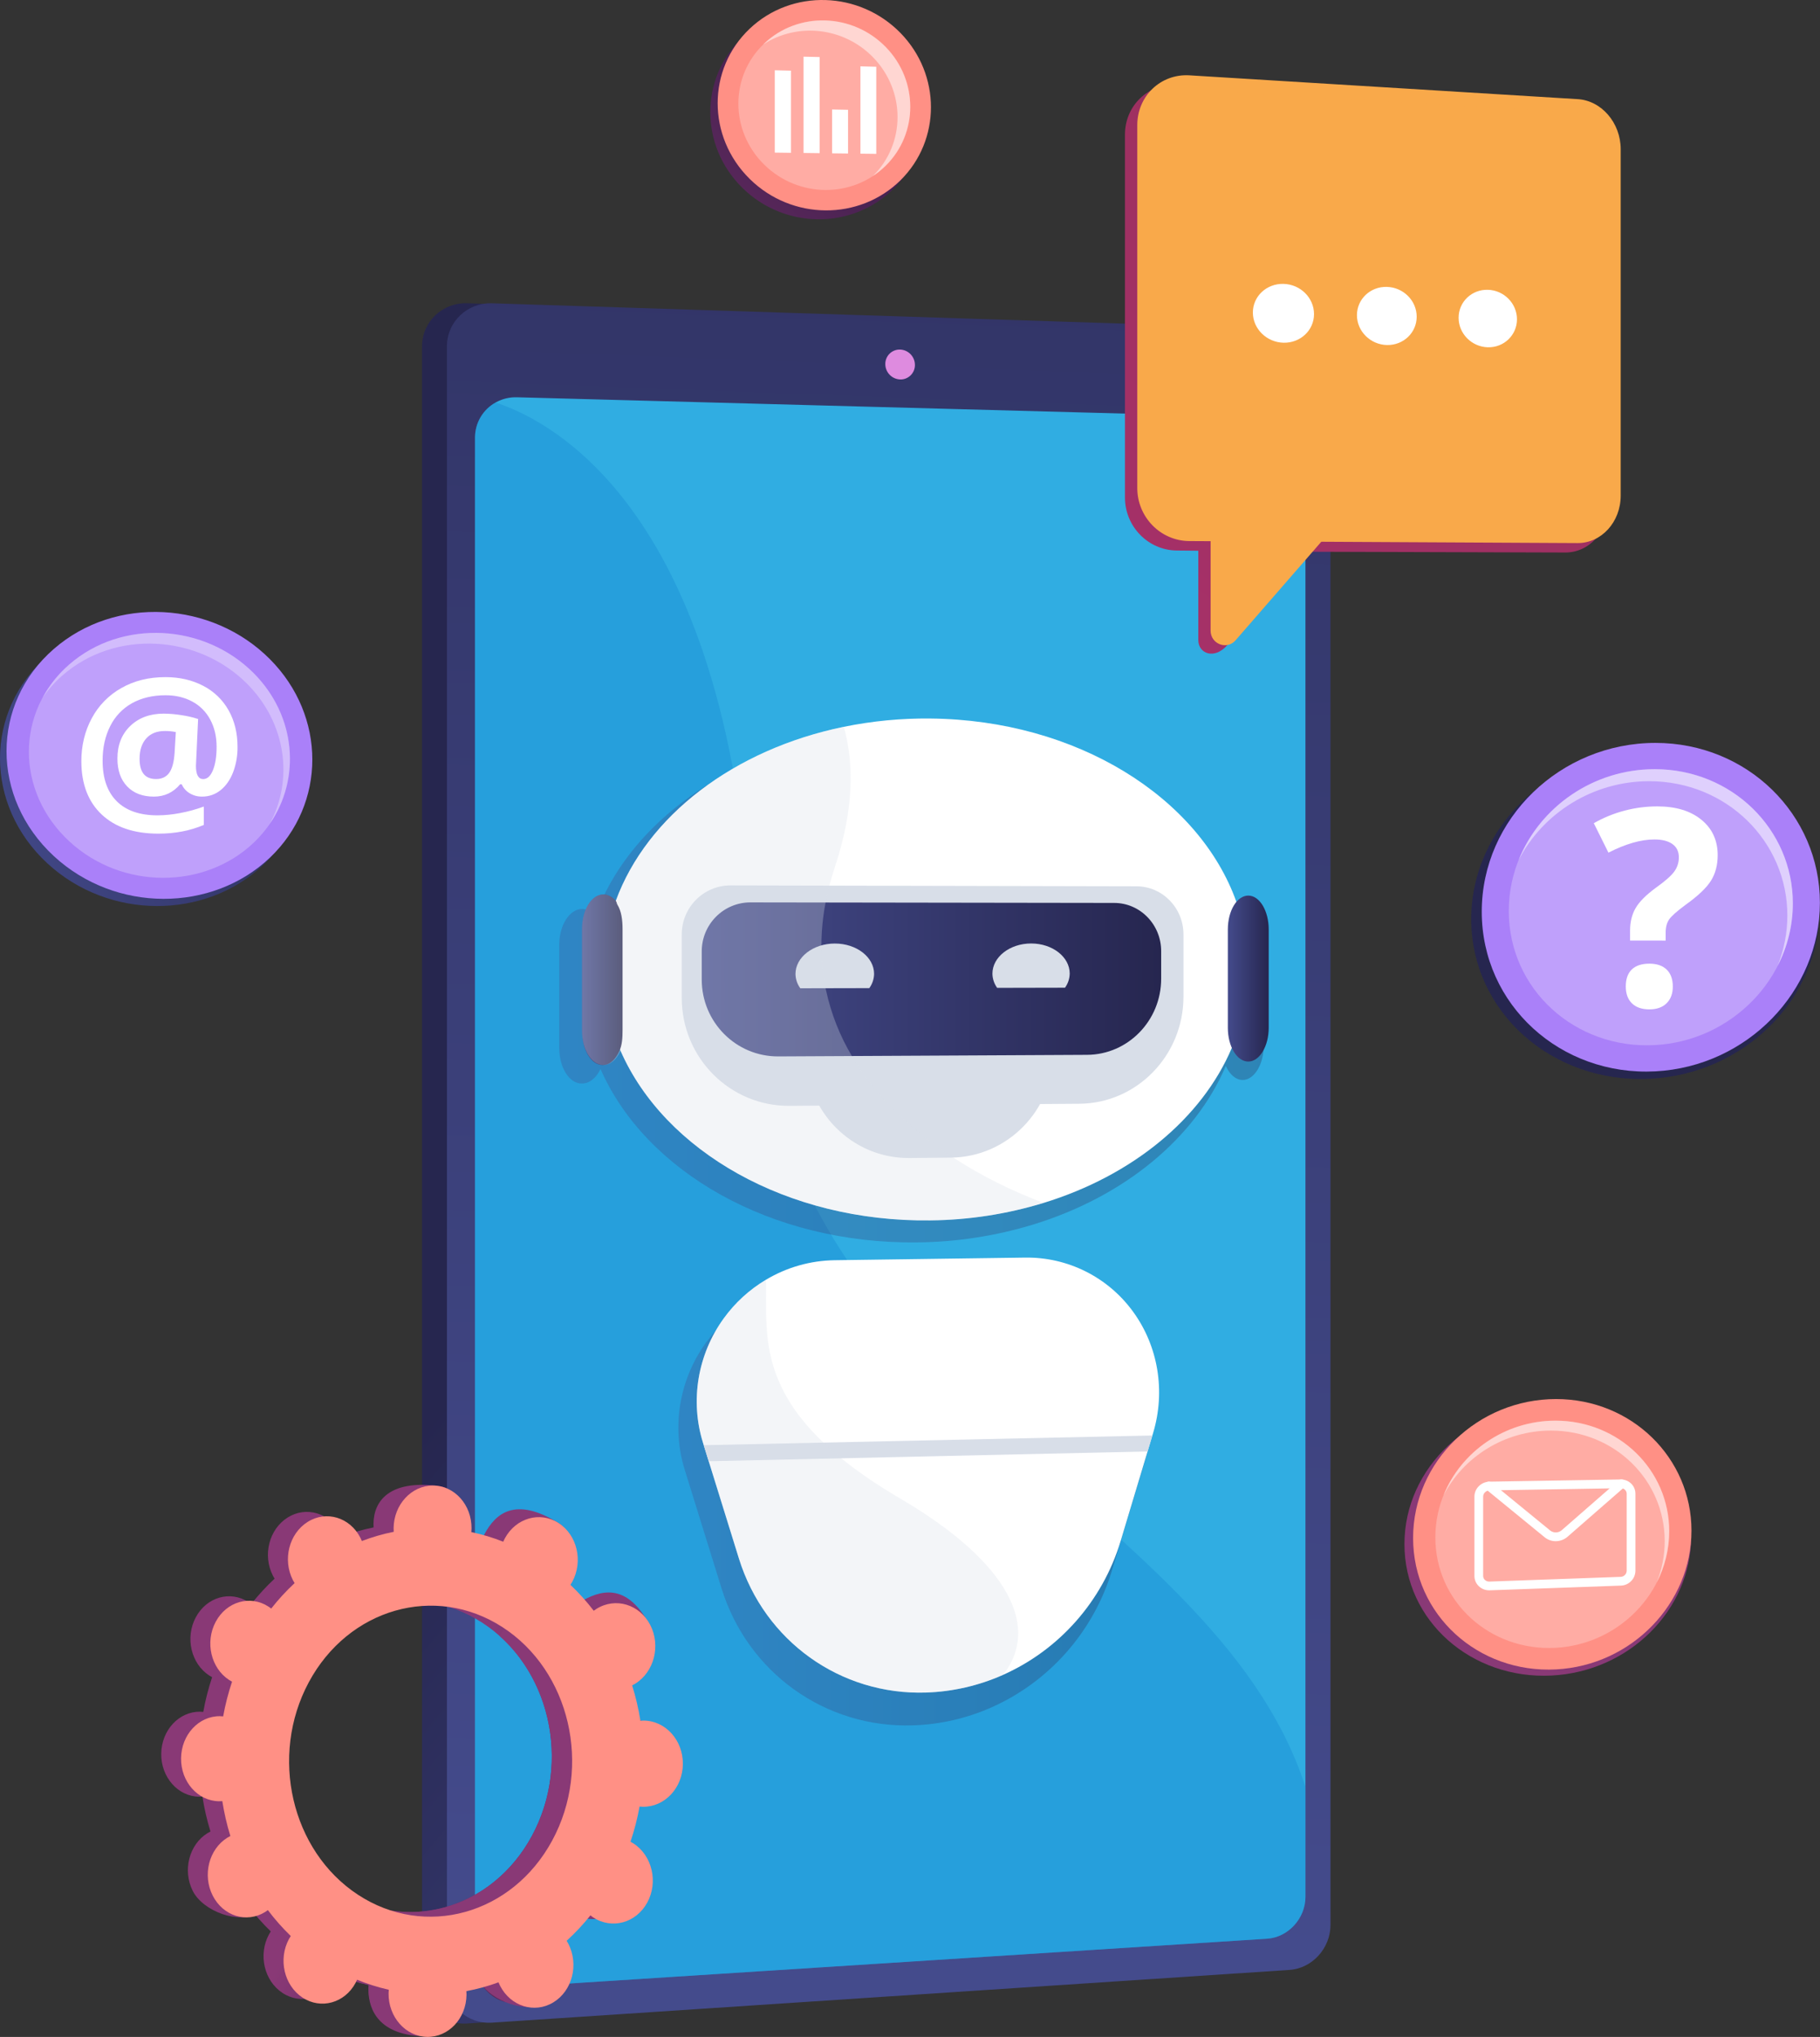 <svg width="421" height="471" viewBox="0 0 421 471" fill="none" xmlns="http://www.w3.org/2000/svg">
<rect x="0" y="0" width="421" height="471" fill="#333333" stroke="none"/>
<g clip-path="url(#clip0_2916_5594)">
<path d="M302.213 86.126V445.295C302.213 450.666 297.621 451.973 292.408 452.316L110.864 467.708L108.068 467.893C102.331 468.273 97.624 463.955 97.624 458.305V80.07C97.624 74.415 102.334 69.937 108.068 70.122L111.862 70.245L294.038 84.173C299.232 84.336 302.213 80.758 302.213 86.126Z" fill="url(#paint0_linear_2916_5594)"/>
<path d="M307.768 86.126V445.114C307.768 450.483 303.519 455.156 298.311 455.501L113.814 467.698C108.081 468.077 103.385 463.762 103.385 458.11V80.07C103.385 74.417 108.095 69.942 113.814 70.127L298.311 76.063C303.519 76.223 307.768 80.753 307.768 86.126Z" fill="url(#paint1_linear_2916_5594)"/>
<path d="M301.974 105.876V438.604C301.974 443.616 297.96 447.977 293.094 448.289L119.596 459.42C114.265 459.757 109.88 455.731 109.88 450.468V101.176C109.877 99.522 110.318 97.898 111.156 96.472C111.994 95.046 113.199 93.872 114.645 93.07C116.149 92.23 117.851 91.812 119.572 91.862L293.094 96.52C297.96 96.651 301.974 100.858 301.974 105.876Z" fill="#30ADE2"/>
<path d="M211.64 84.376C211.646 84.825 211.56 85.269 211.39 85.684C211.219 86.099 210.966 86.475 210.646 86.789C210.326 87.103 209.946 87.349 209.529 87.513C209.111 87.677 208.665 87.754 208.217 87.74C207.296 87.705 206.425 87.315 205.786 86.652C205.147 85.989 204.789 85.104 204.787 84.183C204.782 83.734 204.868 83.29 205.04 82.876C205.211 82.462 205.465 82.086 205.785 81.773C206.106 81.459 206.486 81.214 206.904 81.051C207.322 80.889 207.769 80.812 208.217 80.827C209.135 80.864 210.003 81.253 210.641 81.915C211.278 82.576 211.636 83.458 211.64 84.376Z" fill="#DE8BDF"/>
<path style="mix-blend-mode:multiply" opacity="0.3" d="M301.974 413.158V438.605C301.974 443.618 297.96 447.978 293.094 448.291L119.596 459.42C114.265 459.756 109.88 455.731 109.88 450.467V101.176C109.877 99.522 110.318 97.897 111.156 96.472C111.994 95.046 113.199 93.871 114.645 93.069C128.986 97.789 170.829 120.283 174.181 223.084C177.47 323.787 280.089 346.154 301.974 413.158Z" fill="#0F7FCD"/>
<path d="M362.02 25.115L272.194 19.607C265.598 19.271 260.225 24.425 260.225 31.128V115.047C260.225 121.75 265.598 127.236 272.194 127.298L277.191 127.345V148.01C277.191 151.109 280.862 152.619 283.893 149.188L302.686 127.579L362.025 127.759C367.576 127.811 372.054 122.901 372.054 116.792V36.695C372.049 30.585 367.569 25.401 362.02 25.115Z" fill="url(#paint2_linear_2916_5594)"/>
<path d="M364.868 125.577L275.041 125.109C268.446 125.047 263.075 119.558 263.075 112.858V28.933C263.075 22.23 268.446 17.072 275.041 17.412L364.868 22.919C370.419 23.205 374.897 28.39 374.897 34.499V114.603C374.897 120.719 370.417 125.629 364.868 125.577Z" fill="#F9A94A"/>
<path d="M266.488 115.117V26.889C266.488 23.321 269.347 20.574 272.861 20.751L366.703 26.182C369.659 26.33 372.049 29.093 372.049 32.352V116.589C372.049 119.847 369.659 122.465 366.703 122.433L272.861 121.646C269.346 121.607 266.488 118.685 266.488 115.117Z" fill="#F9A94A"/>
<path d="M280.034 145.822V120.906L309.153 121.229L285.81 148.056C283.797 150.37 280.034 148.92 280.034 145.822Z" fill="#F9A94A"/>
<path d="M303.959 72.627C303.959 76.371 300.808 79.337 296.907 79.249C293.006 79.162 289.812 76.033 289.812 72.265C289.812 68.497 292.998 65.536 296.912 65.642C300.827 65.748 303.959 68.882 303.959 72.627Z" fill="white"/>
<path d="M327.706 73.234C327.706 76.934 324.627 79.867 320.819 79.781C317.011 79.695 313.885 76.606 313.885 72.884C313.885 69.161 316.996 66.226 320.819 66.337C324.643 66.448 327.706 69.533 327.706 73.234Z" fill="white"/>
<path d="M350.904 73.828C350.904 77.485 347.896 80.388 344.175 80.301C340.454 80.213 337.401 77.165 337.401 73.481C337.401 69.797 340.439 66.901 344.175 67.008C347.911 67.116 350.904 70.169 350.904 73.828Z" fill="white"/>
<path d="M324.875 357.045C324.875 339.3 340.351 324.916 358.93 324.916C376.958 324.916 391.185 338.541 391.185 355.351C391.185 372.161 376.958 386.511 358.93 387.433C340.354 388.383 324.875 374.79 324.875 357.045Z" fill="url(#paint3_linear_2916_5594)"/>
<path d="M326.876 355.63C326.876 337.883 341.908 323.501 359.947 323.501C377.453 323.501 391.269 337.126 391.269 353.936C391.269 370.746 377.453 385.094 359.947 386.016C341.908 386.968 326.876 373.375 326.876 355.63Z" fill="#FF9085"/>
<g style="mix-blend-mode:soft-light" opacity="0.5">
<g style="mix-blend-mode:soft-light" opacity="0.5">
<path d="M332.023 355.494C332.023 340.585 344.651 328.5 359.807 328.502C374.514 328.502 386.121 339.952 386.121 354.071C386.121 368.189 374.514 380.25 359.807 381.024C344.65 381.824 332.023 370.408 332.023 355.494Z" fill="white"/>
</g>
</g>
<g style="mix-blend-mode:soft-light" opacity="0.5">
<path d="M358.764 330.795C373.471 330.795 385.078 342.244 385.078 356.363C385.073 359.649 384.442 362.903 383.218 365.952C385.118 362.277 386.114 358.202 386.121 354.066C386.121 339.936 374.514 328.497 359.807 328.497C348.118 328.497 337.94 335.688 333.891 345.823C338.476 336.916 347.977 330.793 358.764 330.795Z" fill="white"/>
</g>
<path d="M344.482 367.73C343.584 367.737 342.718 367.392 342.071 366.769C341.752 366.465 341.498 366.1 341.325 365.695C341.151 365.29 341.062 364.855 341.062 364.414V346.052C341.062 344.181 342.63 342.634 344.556 342.602L374.912 342.097C375.357 342.09 375.799 342.171 376.213 342.335C376.627 342.499 377.005 342.744 377.324 343.054C377.636 343.359 377.883 343.724 378.052 344.127C378.22 344.529 378.306 344.961 378.305 345.398V363.216C378.292 364.106 377.939 364.957 377.317 365.594C376.696 366.23 375.855 366.605 374.966 366.64L344.61 367.728L344.482 367.73ZM374.95 344.117L344.595 344.622C343.765 344.635 343.081 345.276 343.081 346.05V364.407C343.08 364.577 343.114 364.744 343.181 364.9C343.247 365.055 343.345 365.196 343.467 365.312C343.61 365.446 343.777 365.55 343.961 365.618C344.144 365.685 344.339 365.715 344.534 365.706L374.89 364.616C375.257 364.604 375.606 364.453 375.865 364.192C376.124 363.931 376.273 363.58 376.281 363.213V345.396C376.282 345.228 376.248 345.062 376.183 344.907C376.118 344.752 376.023 344.612 375.903 344.494C375.777 344.369 375.627 344.271 375.461 344.206C375.296 344.142 375.119 344.111 374.942 344.117H374.95Z" fill="white"/>
<path d="M359.863 356.369C358.926 356.371 358.017 356.046 357.293 355.452L343.772 344.397C343.669 344.313 343.584 344.209 343.521 344.092C343.458 343.975 343.419 343.847 343.406 343.715C343.393 343.583 343.406 343.45 343.444 343.323C343.482 343.195 343.545 343.077 343.629 342.974C343.713 342.872 343.817 342.787 343.934 342.724C344.051 342.661 344.179 342.622 344.311 342.609C344.443 342.596 344.576 342.609 344.704 342.647C344.831 342.685 344.949 342.748 345.052 342.832L358.571 353.887C358.961 354.198 359.448 354.36 359.947 354.344C360.445 354.329 360.922 354.136 361.291 353.802L374.42 342.343C374.622 342.166 374.886 342.077 375.154 342.096C375.422 342.114 375.671 342.237 375.847 342.44C376.024 342.642 376.113 342.906 376.095 343.173C376.077 343.441 375.953 343.69 375.751 343.867L362.62 355.326C361.858 355.996 360.878 356.366 359.863 356.369Z" fill="white"/>
<path d="M206.598 9.687C215.988 19.307 215.988 34.47 206.598 43.739C197.106 53.108 181.489 53.056 171.716 43.431C161.833 33.697 161.833 18.056 171.716 8.691C181.482 -0.569 197.106 -0.037 206.598 9.687Z" fill="url(#paint4_linear_2916_5594)"/>
<path d="M208.304 7.63C217.694 17.25 217.694 32.411 208.304 41.68C198.81 51.051 183.194 50.999 173.421 41.372C163.539 31.638 163.539 15.997 173.421 6.633C183.194 -2.628 198.808 -2.096 208.304 7.63Z" fill="#FF9085"/>
<g style="mix-blend-mode:soft-light" opacity="0.5">
<g style="mix-blend-mode:soft-light" opacity="0.5">
<path d="M204.884 10.87C212.454 18.623 212.454 30.842 204.884 38.312C197.232 45.865 184.646 45.821 176.771 38.063C168.806 30.219 168.806 17.613 176.771 10.066C184.646 2.602 197.232 3.028 204.884 10.87Z" fill="white"/>
</g>
</g>
<g style="mix-blend-mode:soft-light" opacity="0.5">
<path d="M204.884 10.87C197.232 3.031 184.646 2.602 176.77 10.066C176.696 10.135 176.629 10.209 176.557 10.278C184.389 5.154 195.122 6.241 201.94 13.235C209.51 20.988 209.51 33.207 201.94 40.678L201.873 40.74C202.955 40.033 203.963 39.219 204.884 38.312C212.45 30.842 212.45 18.623 204.884 10.87Z" fill="white"/>
</g>
<path d="M199.032 35.535L202.695 35.579V15.43L199.032 15.341V35.535Z" fill="white"/>
<path d="M192.478 35.454L196.17 35.5V25.387L192.478 25.319V35.454Z" fill="white"/>
<path d="M185.874 35.372L189.595 35.419V13.191L185.874 13.099V35.372Z" fill="white"/>
<path d="M179.22 35.289L182.969 35.337V16.335L179.22 16.248V35.289Z" fill="white"/>
<path d="M340.324 212.527C340.324 190.971 359.128 173.501 381.696 173.501C403.594 173.501 420.878 190.057 420.878 210.473C420.878 230.889 403.594 248.321 381.696 249.445C359.128 250.597 340.324 234.084 340.324 212.527Z" fill="url(#paint5_linear_2916_5594)"/>
<path d="M342.757 210.808C342.757 189.251 361.017 171.782 382.93 171.782C404.196 171.782 420.979 188.338 420.979 208.754C420.979 229.17 404.196 246.602 382.93 247.726C361.017 248.878 342.757 232.365 342.757 210.808Z" fill="#AA80F9"/>
<g style="mix-blend-mode:soft-light" opacity="0.5">
<g style="mix-blend-mode:soft-light" opacity="0.5">
<path d="M349.009 210.643C349.009 192.533 364.35 177.853 382.761 177.855C400.627 177.855 414.722 191.765 414.722 208.917C414.722 226.07 400.62 240.71 382.761 241.66C364.35 242.629 349.009 228.755 349.009 210.643Z" fill="white"/>
</g>
</g>
<g style="mix-blend-mode:soft-light" opacity="0.5">
<path d="M381.489 180.637C399.355 180.637 413.449 194.546 413.449 211.699C413.445 215.694 412.678 219.65 411.189 223.356C413.5 218.893 414.711 213.943 414.721 208.917C414.721 191.759 400.62 177.856 382.76 177.854C368.561 177.854 356.196 186.588 351.277 198.891C356.847 188.075 368.39 180.637 381.489 180.637Z" fill="white"/>
</g>
<path d="M377.067 217.483V215.181C377.067 213.193 377.491 211.463 378.34 209.992C379.189 208.521 380.743 206.956 383.003 205.299C385.177 203.745 386.612 202.48 387.307 201.506C387.994 200.557 388.359 199.413 388.349 198.242C388.349 196.897 387.851 195.871 386.857 195.166C385.862 194.46 384.474 194.108 382.692 194.109C379.584 194.109 376.041 195.125 372.062 197.156L368.674 190.348C373.154 187.796 378.221 186.457 383.376 186.464C387.644 186.464 391.037 187.489 393.555 189.541C396.072 191.592 397.331 194.327 397.331 197.746C397.331 200.025 396.813 201.993 395.777 203.65C394.741 205.308 392.772 207.173 389.871 209.245C387.883 210.718 386.624 211.839 386.095 212.609C385.565 213.38 385.301 214.385 385.302 215.624V217.489L377.067 217.483ZM376.072 228.112C376.072 226.372 376.538 225.056 377.47 224.164C378.402 223.273 379.76 222.827 381.543 222.828C383.262 222.828 384.593 223.284 385.536 224.196C386.479 225.108 386.951 226.413 386.951 228.112C386.951 229.749 386.474 231.039 385.521 231.981C384.568 232.923 383.242 233.395 381.543 233.396C379.801 233.396 378.455 232.934 377.506 232.011C376.556 231.088 376.078 229.789 376.072 228.112Z" fill="white"/>
<g style="mix-blend-mode:multiply">
<path style="mix-blend-mode:multiply" opacity="0.3" d="M287.457 210.456C286.407 210.456 285.425 211.009 284.633 211.946C275.847 187.259 246.907 168.895 212.178 168.569C205.311 168.495 198.455 169.152 191.728 170.53H191.708C165.759 175.857 145.097 191.557 137.724 211.721C136.883 210.753 135.749 210.183 134.643 210.18C131.817 210.18 129.366 213.86 129.366 218.407V242.329C129.366 246.882 131.706 250.551 134.533 250.536H134.619H134.7C136.382 250.528 137.973 249.2 138.905 247.172C149.297 270.907 178.346 287.69 212.178 287.277C221.271 287.189 230.304 285.798 239.003 283.146C260.03 276.693 276.447 263.191 283.549 246.475C284.431 248.447 285.874 249.727 287.47 249.719C290.14 249.705 292.332 246.112 292.332 241.696V218.461C292.315 214.044 290.123 210.461 287.457 210.456Z" fill="url(#paint6_linear_2916_5594)"/>
<path style="mix-blend-mode:multiply" opacity="0.3" d="M234.619 296.075L189.524 296.698C183.806 296.785 178.212 298.377 173.305 301.314C169.384 303.646 165.982 306.757 163.308 310.454C157.131 318.979 155.305 329.895 158.386 339.836C158.45 340.04 158.514 340.248 158.576 340.45L159.754 344.247C162.141 351.924 164.523 359.592 166.898 367.25C172.964 386.79 190.919 399.616 211.18 398.959C217.463 398.753 223.647 397.333 229.39 394.777C242.51 388.952 252.901 377.501 257.246 363.038C259.361 355.996 261.476 348.96 263.593 341.932L264.726 338.158L264.91 337.547C267.872 327.683 266.117 317.047 260.168 308.883C257.249 304.856 253.404 301.59 248.957 299.361C244.51 297.131 239.593 296.005 234.619 296.075Z" fill="url(#paint7_linear_2916_5594)"/>
</g>
<path d="M288.703 224.061C288.696 230.333 287.418 236.538 284.947 242.303C278.003 258.645 261.951 271.844 241.4 278.152C232.897 280.745 224.066 282.105 215.177 282.19C182.103 282.593 153.708 266.186 143.55 242.982C138.682 232.017 138.282 219.586 142.433 208.33C149.639 188.624 169.818 173.269 195.186 168.061C201.763 166.715 208.464 166.072 215.177 166.144C249.128 166.463 277.416 184.417 286.005 208.55C287.788 213.528 288.7 218.775 288.703 224.061Z" fill="white"/>
<path d="M249.675 255.221L182.623 255.704C168.89 255.803 157.705 244.629 157.705 230.746V216.066C157.705 209.793 162.763 204.72 168.991 204.733L262.905 204.94C268.905 204.954 273.758 209.941 273.758 216.079V230.453C273.758 244.033 263.002 255.125 249.675 255.221Z" fill="#D8DEE8"/>
<path d="M219.949 267.676L210.395 267.767C197.146 267.893 186.358 257.082 186.358 243.62C186.358 230.162 197.146 219.24 210.395 219.229H219.949C233.087 219.229 243.689 230.014 243.689 243.335C243.689 256.655 233.087 267.551 219.949 267.676Z" fill="#D8DEE8"/>
<path d="M251.459 243.911L180.035 244.274C170.269 244.324 162.326 236.368 162.326 226.504V219.991C162.326 213.723 167.372 208.65 173.596 208.66L257.725 208.784C263.737 208.784 268.6 213.782 268.6 219.925V226.317C268.598 235.981 260.94 243.86 251.459 243.911Z" fill="url(#paint8_linear_2916_5594)"/>
<path d="M201.087 228.484C201.786 227.525 202.172 226.374 202.193 225.189C202.193 221.32 198.132 218.171 193.117 218.172C188.103 218.174 184.01 221.328 184.01 225.217C184.031 226.406 184.42 227.56 185.122 228.519L201.087 228.484Z" fill="#D8DEE8"/>
<path d="M246.357 228.386C247.045 227.433 247.424 226.292 247.445 225.117C247.445 221.274 243.454 218.158 238.52 218.16C233.586 218.162 229.566 221.289 229.566 225.146C229.586 226.323 229.968 227.466 230.659 228.42L246.357 228.386Z" fill="#D8DEE8"/>
<path d="M144.009 214.862V238.205C144.009 239.987 143.905 241.638 143.292 242.977C142.387 244.964 141.105 246.261 139.455 246.269C136.691 246.285 134.631 242.697 134.631 238.244V214.862C134.631 210.416 136.818 206.815 139.585 206.82C140.666 206.82 141.64 207.38 142.458 208.334C142.682 208.591 142.626 208.879 142.818 209.192C143.723 210.637 144.009 212.643 144.009 214.862Z" fill="url(#paint9_linear_2916_5594)"/>
<path d="M288.753 245.463C286.142 245.477 284.022 241.981 284.022 237.656V214.909C284.022 210.584 286.142 207.082 288.753 207.087C291.362 207.087 293.476 210.594 293.476 214.912V237.621C293.476 241.938 291.362 245.448 288.753 245.463Z" fill="url(#paint10_linear_2916_5594)"/>
<path d="M266.743 331.332C266.682 331.529 266.623 331.732 266.563 331.929L265.454 335.62C263.391 342.494 261.323 349.372 259.251 356.253C255.001 370.393 244.84 381.586 232.018 387.282C226.404 389.78 220.358 391.168 214.216 391.369C194.409 392.012 176.854 379.473 170.925 360.372C168.6 352.88 166.272 345.383 163.94 337.882L162.788 334.171C162.727 333.973 162.665 333.769 162.603 333.571C159.589 323.851 161.375 313.181 167.414 304.846C170.028 301.232 173.354 298.191 177.187 295.911C181.984 293.039 187.453 291.483 193.043 291.399L237.129 290.789C241.991 290.719 246.799 291.821 251.146 294C255.494 296.18 259.253 299.373 262.107 303.311C267.922 311.291 269.638 321.69 266.743 331.332Z" fill="white"/>
<path d="M266.563 331.929L265.455 335.62L163.941 337.882L162.789 334.171L266.563 331.929Z" fill="#D8DEE8"/>
<g style="mix-blend-mode:multiply" opacity="0.3">
<path d="M220.508 267.663C227.082 271.947 234.211 275.444 241.395 278.146C232.892 280.739 224.061 282.098 215.172 282.183C182.098 282.587 153.703 266.179 143.545 242.976C142.64 244.962 141.228 246.257 139.58 246.268C136.816 246.283 134.626 242.695 134.626 238.242V214.86C134.626 210.414 136.813 206.813 139.58 206.818C140.662 206.818 141.635 207.378 142.453 208.332C149.659 188.626 169.827 173.271 195.195 168.063C197.594 176.625 197.52 187.281 193.117 200.506C192.635 201.955 192.214 203.385 191.846 204.796C191.509 206.108 191.213 207.41 190.968 208.699C190.341 211.964 190.019 215.281 190.004 218.606C189.992 221.933 190.317 225.253 190.973 228.514C191.016 228.711 191.052 228.904 191.101 229.096C192.26 234.418 194.272 239.518 197.06 244.197C199.501 248.3 202.405 252.109 205.717 255.548C210.078 260.093 215.098 264.144 220.508 267.663Z" fill="#D8DEE8"/>
</g>
<g style="mix-blend-mode:multiply" opacity="0.3">
<path d="M232.018 387.281C226.404 389.78 220.358 391.168 214.216 391.369C194.409 392.011 176.854 379.473 170.925 360.372C168.6 352.88 166.272 345.383 163.94 337.882L162.788 334.171C162.727 333.973 162.665 333.769 162.603 333.57C159.589 323.851 161.375 313.181 167.414 304.846C170.028 301.232 173.354 298.191 177.187 295.911C177.404 306.845 175.362 319.197 190.476 333.572C191.732 334.773 193.109 335.982 194.607 337.199C198.308 340.21 202.776 343.298 208.186 346.471C234.065 361.632 240.485 376.632 232.018 387.281Z" fill="#D8DEE8"/>
</g>
<path d="M132.517 442.288C136.84 445.107 142.431 443.568 145.001 438.843C147.572 434.118 146.142 427.998 141.805 425.185C141.58 425.041 141.351 424.913 141.121 424.79C142.016 422.136 142.716 419.42 143.217 416.664C143.469 416.691 143.721 416.712 143.98 416.716C149.027 416.781 153.163 412.369 153.222 406.86C153.281 401.351 149.235 396.846 144.194 396.794C143.932 396.794 143.671 396.808 143.414 396.829C142.973 394.064 142.334 391.333 141.501 388.659C141.736 388.542 141.97 388.419 142.201 388.277C146.593 385.566 148.154 379.485 145.684 374.701C143.215 369.917 137.661 368.252 133.279 370.97C133.055 371.11 132.843 371.263 132.633 371.419C130.998 369.285 129.198 367.283 127.25 365.431C127.398 365.204 127.544 364.971 127.675 364.726C130.236 359.987 133.551 354.857 129.189 352.162C119.137 345.938 114.63 349.985 112.08 354.717C111.949 354.963 111.833 355.222 111.722 355.466C109.332 354.518 106.866 353.776 104.351 353.247C104.374 352.973 104.395 352.698 104.398 352.418C104.457 346.947 106.08 344.143 101.101 343.558C90.254 342.283 86.453 346.883 86.394 352.34C86.394 352.624 86.404 352.905 86.423 353.181C83.912 353.685 81.448 354.399 79.056 355.314C78.951 355.06 78.841 354.81 78.72 354.561C76.298 349.829 70.841 348.192 66.536 350.897C62.232 353.602 60.709 359.614 63.121 364.339C63.246 364.581 63.382 364.81 63.52 365.035C61.568 366.851 59.76 368.816 58.114 370.913C57.908 370.744 57.702 370.596 57.483 370.455C53.252 367.71 47.795 369.286 45.291 373.969C42.786 378.652 44.175 384.671 48.396 387.426C48.615 387.569 48.838 387.694 49.069 387.813C48.194 390.437 47.51 393.121 47.022 395.844C46.776 395.819 46.529 395.797 46.278 395.795C41.373 395.744 37.355 400.1 37.296 405.523C37.237 410.946 41.164 415.392 46.061 415.456C46.319 415.456 46.566 415.442 46.822 415.422C47.25 418.154 47.873 420.853 48.684 423.497C48.453 423.611 48.226 423.732 48.011 423.87C43.715 426.524 42.201 432.513 44.596 437.251C46.991 441.99 55.343 445.003 59.636 442.355C59.856 442.219 57.138 440.764 57.343 440.611C58.949 442.741 60.718 444.743 62.634 446.599C62.487 446.824 62.344 447.053 62.215 447.295C59.692 451.963 61.094 458.016 65.335 460.818C69.576 463.621 75.073 462.112 77.598 457.435C77.729 457.193 77.844 456.946 77.953 456.697C80.325 457.674 82.775 458.447 85.277 459.01C85.254 459.282 85.233 459.558 85.23 459.837C85.169 465.298 89.146 469.804 94.115 469.905C99.084 470.006 103.177 465.649 103.236 460.176C103.236 459.89 103.225 459.609 103.205 459.335C105.731 458.865 108.212 458.184 110.624 457.297C110.73 457.553 110.841 457.802 110.96 458.059C113.407 462.852 118.928 464.586 123.295 461.928C127.662 459.271 129.223 453.212 126.765 448.412C126.639 448.167 126.5 447.935 126.358 447.706C128.345 445.894 130.186 443.929 131.864 441.828C132.081 441.982 132.293 442.141 132.517 442.288ZM78.16 437.044C62.735 426.92 57.666 404.979 66.8 387.965C75.955 370.911 95.959 365.16 111.52 375.195C127.149 385.273 132.32 407.402 123.028 424.546C113.756 441.65 93.651 447.211 78.16 437.044Z" fill="url(#paint11_linear_2916_5594)"/>
<path d="M143.984 416.715C149.03 416.779 153.167 412.367 153.225 406.86C153.284 401.352 149.239 396.844 144.197 396.794C143.935 396.794 143.674 396.807 143.417 396.829C142.977 394.063 142.337 391.333 141.504 388.659C141.74 388.541 141.974 388.418 142.204 388.277C146.596 385.566 152.149 378.489 149.237 373.962C143.718 365.383 137.664 368.243 133.282 370.97C133.058 371.109 132.846 371.262 132.638 371.419C131 369.285 129.197 367.282 127.246 365.43C127.394 365.203 127.541 364.971 127.672 364.725C129.014 362.214 129.305 359.272 128.479 356.547C124.116 363.769 119.822 371.019 115.598 378.299C127.985 389.342 131.455 408.998 123.026 424.546C115.899 437.697 102.359 444.017 89.442 441.613C88.818 443.127 88.204 444.641 87.541 446.139C85.74 450.187 83.716 454.12 81.689 458.044C82.879 458.417 84.075 458.739 85.277 459.01C85.253 459.282 85.233 459.558 85.23 459.837C85.169 465.297 88.17 470.285 97.173 470.808C102.159 471.099 103.182 465.649 103.241 460.175C103.241 459.889 103.23 459.608 103.21 459.334C105.736 458.865 108.217 458.183 110.629 457.297C110.735 457.553 110.846 457.802 110.965 458.059C113.413 462.852 122.325 465.78 126.696 463.119C131.068 460.458 129.228 453.208 126.77 448.409C126.644 448.163 126.505 447.931 126.363 447.702C128.35 445.89 130.191 443.925 131.869 441.825C132.078 441.993 132.29 442.148 132.513 442.292C136.836 445.113 142.428 443.574 144.998 438.849C147.568 434.124 146.139 428.004 141.802 425.192C141.577 425.047 141.348 424.919 141.117 424.796C142.013 422.142 142.713 419.426 143.213 416.67C143.466 416.69 143.726 416.712 143.984 416.715Z" fill="url(#paint12_linear_2916_5594)"/>
<path d="M137.225 443.369C141.555 446.19 147.149 444.651 149.726 439.924C152.303 435.197 150.867 429.072 146.53 426.258C146.305 426.112 146.074 425.984 145.844 425.863C146.74 423.206 147.442 420.488 147.943 417.73C148.196 417.757 148.448 417.778 148.709 417.782C153.755 417.847 157.902 413.433 157.96 407.923C158.019 402.412 153.97 397.901 148.922 397.848C148.658 397.848 148.399 397.862 148.14 397.884C147.699 395.116 147.059 392.384 146.226 389.708C146.461 389.589 146.695 389.468 146.926 389.325C151.323 386.613 152.887 380.527 150.413 375.74C147.938 370.953 142.379 369.287 137.992 372.006C137.768 372.145 137.556 372.298 137.346 372.455C135.707 370.319 133.902 368.315 131.948 366.463C132.098 366.234 132.242 366.002 132.375 365.756C134.939 361.015 133.512 354.925 129.194 352.161C124.876 349.398 119.318 351.006 116.766 355.741C116.635 355.985 116.519 356.236 116.408 356.488C114.015 355.539 111.546 354.796 109.027 354.267C109.05 353.993 109.071 353.719 109.074 353.438C109.133 347.964 105.138 343.513 100.159 343.5C95.18 343.487 91.107 347.897 91.048 353.357C91.048 353.643 91.06 353.924 91.079 354.198C88.564 354.702 86.097 355.416 83.702 356.331C83.596 356.077 83.487 355.827 83.366 355.576C80.94 350.843 75.477 349.202 71.167 351.909C66.857 354.616 65.333 360.631 67.749 365.366C67.872 365.608 68.008 365.837 68.147 366.063C66.193 367.882 64.383 369.85 62.734 371.95C62.531 371.782 62.324 371.634 62.104 371.493C57.868 368.744 52.404 370.315 49.896 375.007C47.388 379.698 48.781 385.715 53.007 388.464C53.225 388.605 53.449 388.729 53.679 388.851C52.802 391.475 52.114 394.158 51.62 396.881C51.375 396.858 51.128 396.836 50.877 396.832C45.967 396.782 41.943 401.139 41.883 406.565C41.822 411.992 45.752 416.441 50.662 416.505C50.917 416.505 51.166 416.493 51.422 416.473C51.852 419.205 52.475 421.903 53.286 424.547C53.055 424.662 52.828 424.781 52.603 424.921C48.318 427.577 46.796 433.569 49.2 438.311C51.604 443.053 57.034 444.76 61.33 442.112C61.55 441.976 61.757 441.826 61.962 441.673C63.57 443.805 65.341 445.809 67.259 447.667C67.113 447.892 66.97 448.121 66.839 448.363C64.316 453.034 65.719 459.09 69.964 461.894C74.21 464.698 79.721 463.191 82.244 458.511C82.375 458.269 82.488 458.022 82.599 457.771C84.973 458.75 87.426 459.525 89.931 460.088C89.908 460.362 89.886 460.636 89.884 460.917C89.824 466.379 93.805 470.89 98.779 470.991C103.753 471.092 107.853 466.734 107.913 461.258C107.913 460.972 107.902 460.69 107.883 460.409C110.412 459.941 112.896 459.259 115.31 458.372C115.416 458.628 115.527 458.885 115.655 459.134C118.105 463.93 123.635 465.666 128.007 463.003C132.378 460.34 133.939 454.281 131.48 449.478C131.354 449.233 131.214 449.001 131.073 448.77C133.062 446.956 134.906 444.987 136.585 442.883C136.789 443.063 137.001 443.223 137.225 443.369ZM82.799 438.114C67.355 427.982 62.277 406.027 71.424 388.995C80.59 371.932 100.62 366.18 116.201 376.224C131.845 386.317 137.026 408.454 127.722 425.609C118.44 442.728 98.31 448.291 82.799 438.114Z" fill="#FF9085"/>
<path d="M10.95 151.709C25.194 139.318 47.567 140.639 60.94 154.094C74.001 167.235 74.001 187.532 60.94 199.961C47.567 212.688 25.194 212.788 10.95 199.625C-3.651 186.126 -3.651 164.408 10.95 151.709Z" fill="url(#paint13_linear_2916_5594)"/>
<path d="M12.46 150.047C26.704 137.656 49.077 138.977 62.45 152.432C75.512 165.575 75.512 185.87 62.45 198.301C49.077 211.026 26.704 211.127 12.46 197.964C-2.141 184.457 -2.141 162.737 12.46 150.047Z" fill="#AA80F9"/>
<g style="mix-blend-mode:soft-light" opacity="0.5">
<g style="mix-blend-mode:soft-light" opacity="0.5">
<path d="M16.031 153.64C28.191 143.063 47.292 144.19 58.709 155.677C69.86 166.897 69.86 184.223 58.709 194.836C47.292 205.699 28.191 205.785 16.031 194.545C3.566 183.017 3.566 164.481 16.031 153.64Z" fill="white"/>
</g>
</g>
<g style="mix-blend-mode:soft-light" opacity="0.3">
<path d="M14.521 156.113C26.683 145.536 45.782 146.663 57.199 158.15C66.206 167.213 67.937 180.258 62.386 190.533C69.68 179.957 68.454 165.484 58.706 155.677C47.289 144.19 28.188 143.061 16.028 153.64C13.51 155.817 11.409 158.434 9.828 161.363C11.164 159.422 12.741 157.658 14.521 156.113Z" fill="white"/>
</g>
<path d="M54.944 172.703C54.971 174.692 54.629 176.668 53.935 178.533C53.256 180.296 52.297 181.679 51.059 182.683C49.844 183.68 48.315 184.216 46.742 184.195C45.721 184.214 44.716 183.942 43.844 183.409C43.038 182.926 42.403 182.203 42.029 181.34H41.676C40.081 183.247 38.053 184.2 35.59 184.2C32.979 184.2 30.921 183.415 29.416 181.845C27.911 180.275 27.16 178.125 27.161 175.396C27.161 172.284 28.149 169.776 30.125 167.873C32.1 165.97 34.68 165.017 37.862 165.013C39.268 165.025 40.67 165.147 42.056 165.378C43.335 165.563 44.597 165.855 45.827 166.252L45.323 177.073C45.323 179.122 45.883 180.147 47.005 180.148C47.948 180.148 48.7 179.458 49.261 178.079C49.821 176.699 50.102 174.896 50.102 172.669C50.102 170.294 49.608 168.196 48.62 166.374C47.677 164.598 46.224 163.145 44.448 162.203C42.654 161.244 40.607 160.764 38.308 160.764C35.328 160.764 32.74 161.377 30.542 162.601C28.36 163.814 26.6 165.662 25.495 167.9C24.321 170.21 23.735 172.876 23.736 175.899C23.736 179.972 24.823 183.095 26.999 185.27C29.175 187.444 32.328 188.532 36.458 188.533C38.189 188.517 39.914 188.343 41.614 188.013C43.497 187.665 45.348 187.159 47.146 186.499V190.747C43.988 192.093 40.485 192.765 36.636 192.765C31.029 192.765 26.659 191.291 23.526 188.341C20.392 185.392 18.823 181.285 18.819 176.021C18.819 172.378 19.619 169.07 21.219 166.097C22.783 163.161 25.156 160.734 28.055 159.104C31.015 157.415 34.419 156.571 38.268 156.571C41.512 156.571 44.41 157.235 46.963 158.562C49.448 159.826 51.503 161.797 52.87 164.226C54.254 166.677 54.946 169.502 54.944 172.703ZM32.286 175.468C32.286 178.582 33.555 180.139 36.093 180.138C37.42 180.138 38.43 179.669 39.121 178.733C39.811 177.797 40.232 176.273 40.382 174.163L40.67 169.273C39.832 169.103 38.979 169.022 38.125 169.03C36.281 169.03 34.847 169.606 33.822 170.756C32.797 171.907 32.285 173.477 32.286 175.468Z" fill="white"/>
</g>
<defs>
<linearGradient id="paint0_linear_2916_5594" x1="341.703" y1="394.335" x2="168.647" y2="246.711" gradientUnits="userSpaceOnUse">
<stop stop-color="#444B8C"/>
<stop offset="1" stop-color="#26264F"/>
</linearGradient>
<linearGradient id="paint1_linear_2916_5594" x1="198.645" y1="448.851" x2="222.598" y2="-195.059" gradientUnits="userSpaceOnUse">
<stop stop-color="#444B8C"/>
<stop offset="1" stop-color="#26264F"/>
</linearGradient>
<linearGradient id="paint2_linear_2916_5594" x1="222.762" y1="193.882" x2="610.629" y2="-304.259" gradientUnits="userSpaceOnUse">
<stop stop-color="#AB316D"/>
<stop offset="1" stop-color="#792D3D"/>
</linearGradient>
<linearGradient id="paint3_linear_2916_5594" x1="-443.265" y1="1111.77" x2="-372.373" y2="1044.92" gradientUnits="userSpaceOnUse">
<stop stop-color="#311944"/>
<stop offset="1" stop-color="#893976"/>
</linearGradient>
<linearGradient id="paint4_linear_2916_5594" x1="216.205" y1="0.715" x2="110.44" y2="100.447" gradientUnits="userSpaceOnUse">
<stop stop-color="#311944"/>
<stop offset="1" stop-color="#893976"/>
</linearGradient>
<linearGradient id="paint5_linear_2916_5594" x1="-592.811" y1="1129.36" x2="-506.69" y2="1048.16" gradientUnits="userSpaceOnUse">
<stop stop-color="#444B8C"/>
<stop offset="1" stop-color="#26264F"/>
</linearGradient>
<linearGradient id="paint6_linear_2916_5594" x1="129.354" y1="227.921" x2="292.315" y2="227.921" gradientUnits="userSpaceOnUse">
<stop stop-color="#444B8C"/>
<stop offset="1" stop-color="#26264F"/>
</linearGradient>
<linearGradient id="paint7_linear_2916_5594" x1="156.918" y1="347.527" x2="266.323" y2="347.527" gradientUnits="userSpaceOnUse">
<stop stop-color="#444B8C"/>
<stop offset="1" stop-color="#26264F"/>
</linearGradient>
<linearGradient id="paint8_linear_2916_5594" x1="162.329" y1="226.465" x2="268.598" y2="226.465" gradientUnits="userSpaceOnUse">
<stop stop-color="#444B8C"/>
<stop offset="1" stop-color="#26264F"/>
</linearGradient>
<linearGradient id="paint9_linear_2916_5594" x1="134.631" y1="226.543" x2="144.009" y2="226.543" gradientUnits="userSpaceOnUse">
<stop stop-color="#444B8C"/>
<stop offset="1" stop-color="#26264F"/>
</linearGradient>
<linearGradient id="paint10_linear_2916_5594" x1="284.022" y1="226.275" x2="293.476" y2="226.275" gradientUnits="userSpaceOnUse">
<stop stop-color="#444B8C"/>
<stop offset="1" stop-color="#26264F"/>
</linearGradient>
<linearGradient id="paint11_linear_2916_5594" x1="165.312" y1="449.357" x2="95.273" y2="405.434" gradientUnits="userSpaceOnUse">
<stop stop-color="#311944"/>
<stop offset="1" stop-color="#893976"/>
</linearGradient>
<linearGradient id="paint12_linear_2916_5594" x1="79.227" y1="398.341" x2="94.905" y2="405.968" gradientUnits="userSpaceOnUse">
<stop stop-color="#311944"/>
<stop offset="1" stop-color="#893976"/>
</linearGradient>
<linearGradient id="paint13_linear_2916_5594" x1="-12.216" y1="189.367" x2="105.437" y2="157.092" gradientUnits="userSpaceOnUse">
<stop stop-color="#444B8C"/>
<stop offset="1" stop-color="#26264F"/>
</linearGradient>
<clipPath id="clip0_2916_5594">
<rect width="420.98" height="471" fill="white"/>
</clipPath>
</defs>
</svg>
